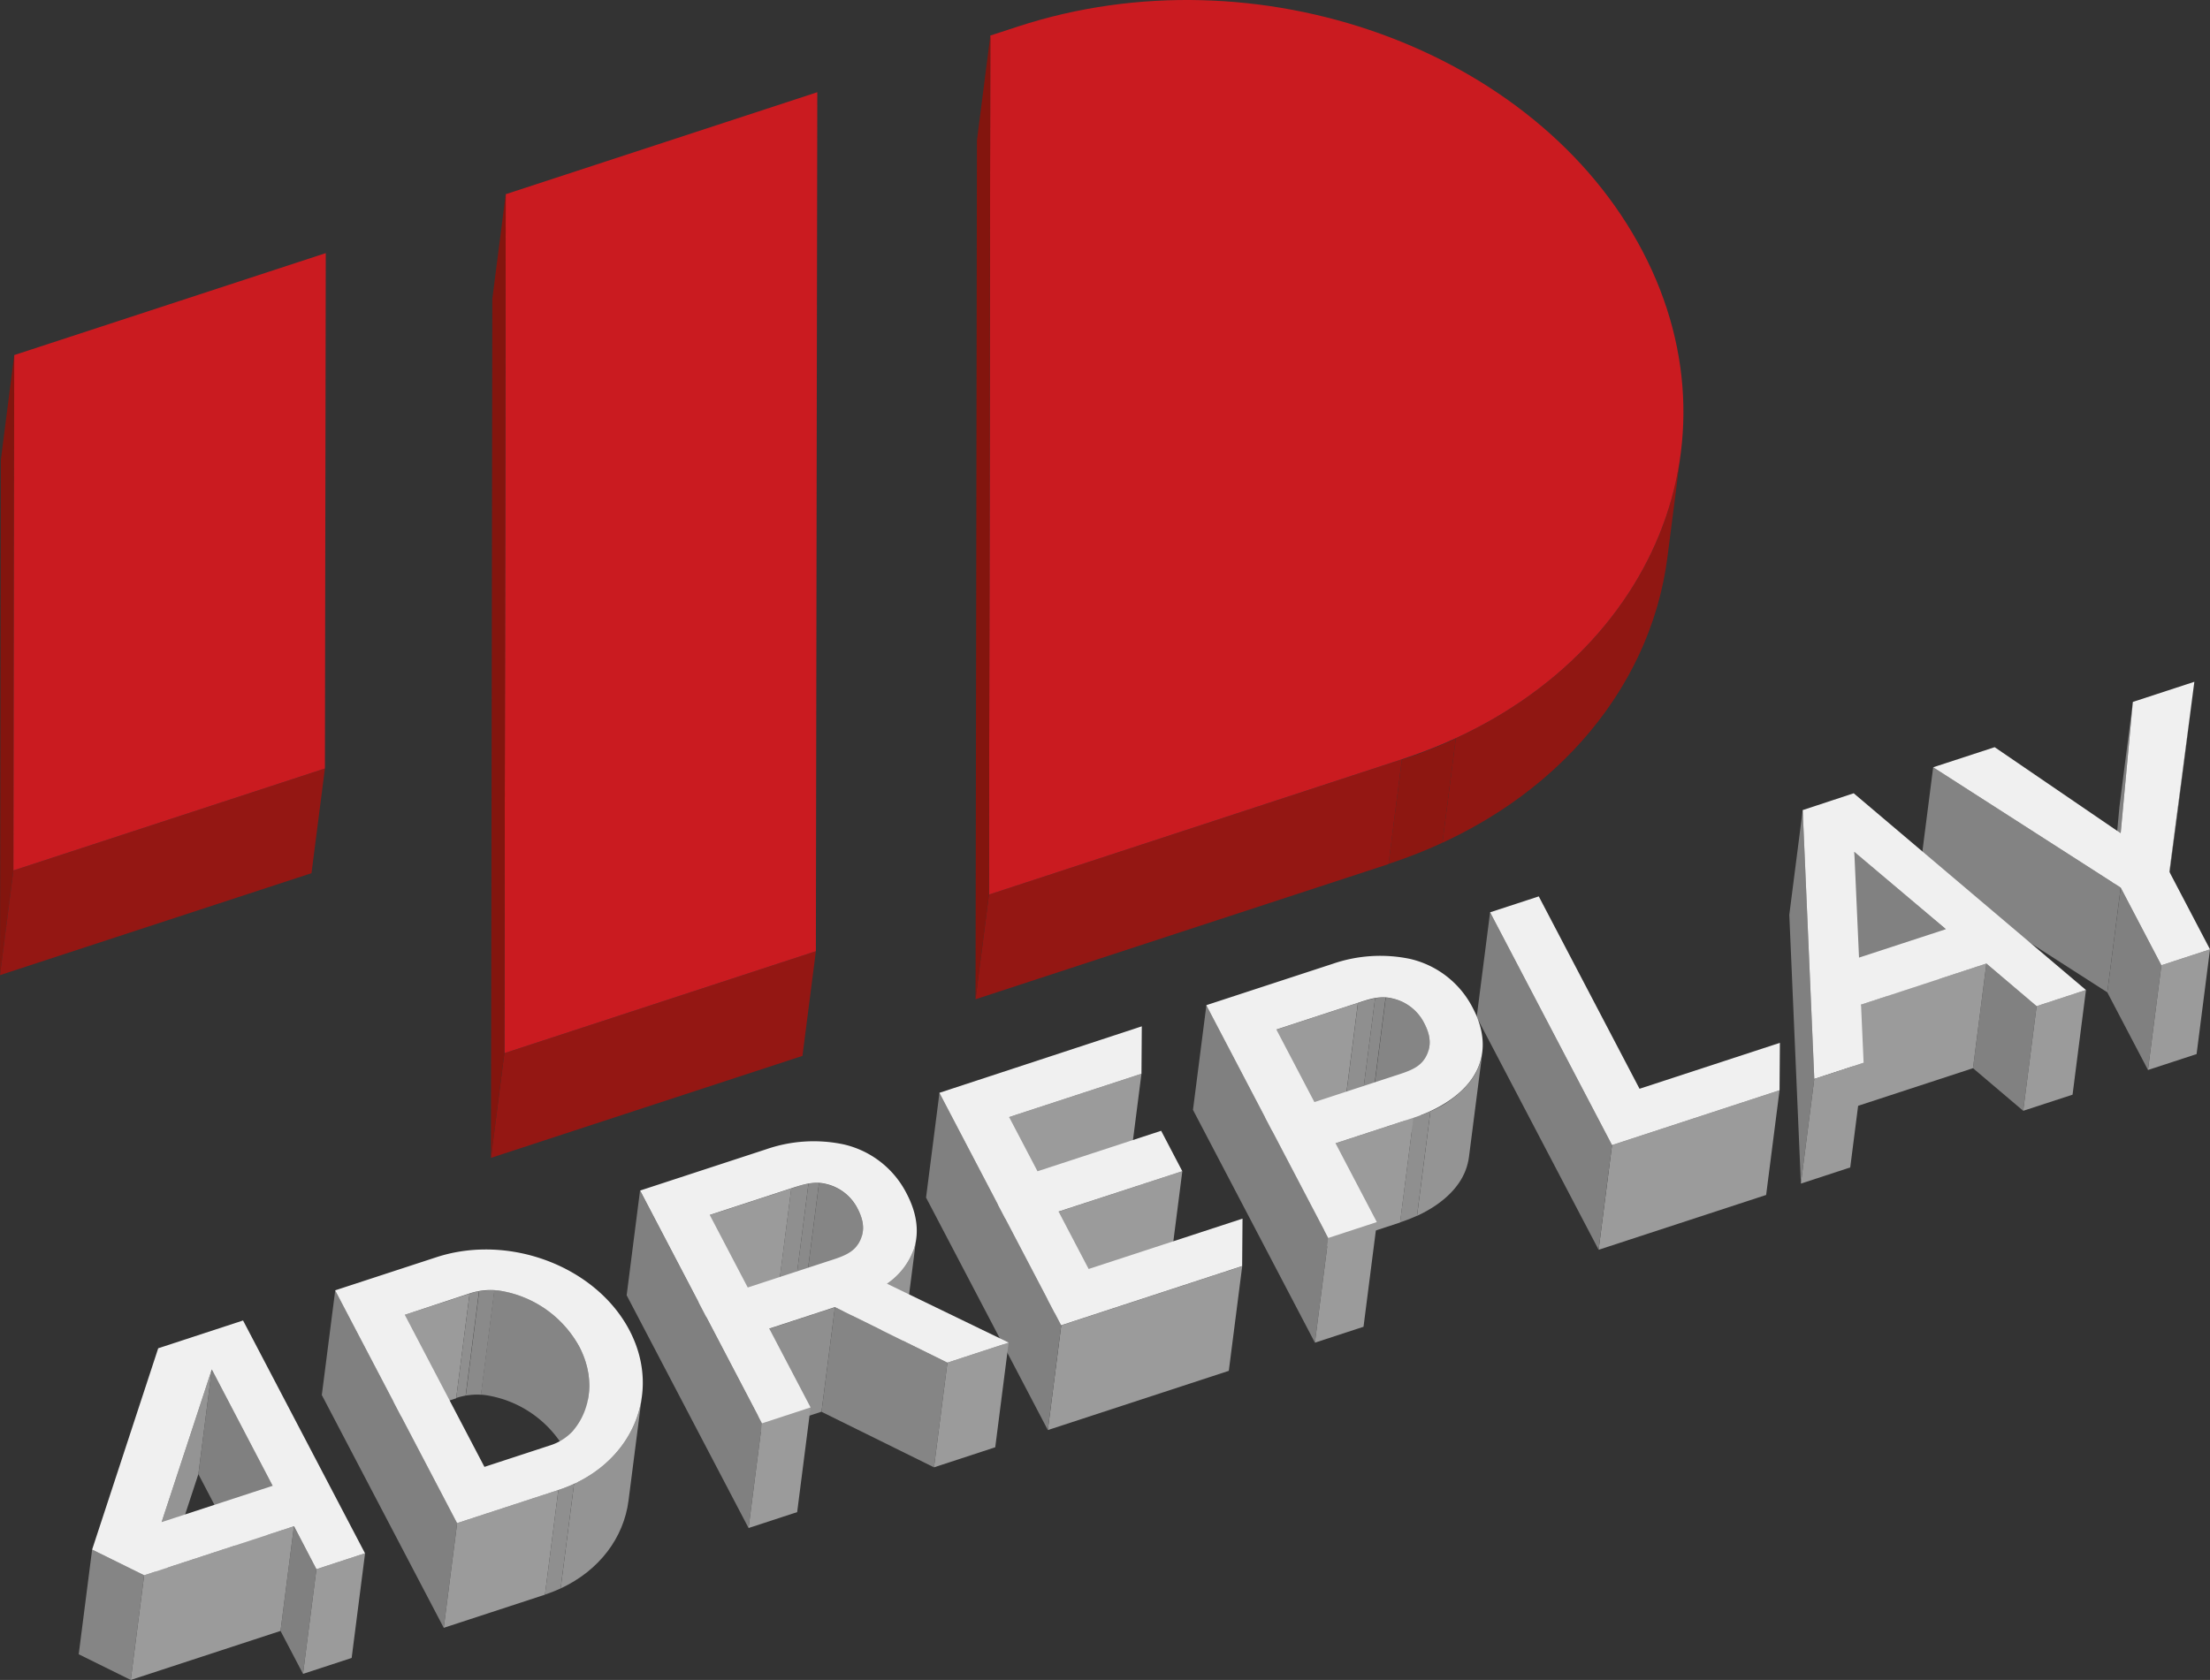<svg xmlns="http://www.w3.org/2000/svg" xmlns:xlink="http://www.w3.org/1999/xlink" viewBox="0 0 591.56 449.81"><rect x="0" y="0" width="591.56" height="449.81" fill="#333333" stroke="none"/><defs><style>.a{fill:none;}.b{isolation:isolate;}.c{clip-path:url(#a);}.d{fill:#901712;}.e{fill:#8d1711;}.f{fill:#941713;}.g{fill:#ca1b20;}.h{fill:#83150e;}.i{fill:gray;}.j{fill:#8f8f8f;}.k{fill:#838383;}.l{fill:#818181;}.m{fill:#9b9b9b;}.n{fill:#f0f0f0;}.o{clip-path:url(#b);}.p{fill:#858585;}.q{fill:#8a8a8a;}.r{clip-path:url(#c);}.s{fill:#949494;}.t{clip-path:url(#d);}.u{clip-path:url(#e);}.v{clip-path:url(#f);}.w{clip-path:url(#g);}.x{clip-path:url(#h);}</style><clipPath id="a" transform="translate(-38.65 -195.6)"><path class="a" d="M488.56,316.85l-3.59,28c-4.61,35.95-31.72,68-74.66,82.07l3.59-28C456.84,384.87,484,352.8,488.56,316.85Z"/></clipPath><clipPath id="b" transform="translate(-38.65 -195.6)"><path class="a" d="M421.28,475.71l-3.59,28a10.14,10.14,0,0,0-1.33-6A12.65,12.65,0,0,0,408,491c-3.18-.84-6.06.05-9,1l-.44.15,3.59-28,.44-.14c2.93-1,5.8-1.86,9-1a12.6,12.6,0,0,1,8.39,6.69A10.11,10.11,0,0,1,421.28,475.71Z"/></clipPath><clipPath id="c" transform="translate(-38.65 -195.6)"><path class="a" d="M435.45,477.33l-3.59,28a15.9,15.9,0,0,1-2.69,7c-3.07,4.51-8.66,8.27-15.76,10.6l3.59-28c7.1-2.33,12.69-6.1,15.76-10.6A15.9,15.9,0,0,0,435.45,477.33Z"/></clipPath><clipPath id="d" transform="translate(-38.65 -195.6)"><path class="a" d="M269.61,525.37l-3.59,28a10.07,10.07,0,0,0-1.34-6,12.62,12.62,0,0,0-8.39-6.7c-3.19-.84-6.06.05-9,1l-.44.14,3.59-28,.44-.14c2.93-1,5.8-1.86,9-1a12.64,12.64,0,0,1,8.39,6.7A10.11,10.11,0,0,1,269.61,525.37Z"/></clipPath><clipPath id="e" transform="translate(-38.65 -195.6)"><path class="a" d="M283.92,527.13l-3.59,28a16.33,16.33,0,0,1-.66,2.91,18.92,18.92,0,0,1-7.17,9.27l3.59-28a18.92,18.92,0,0,0,7.17-9.27A16.43,16.43,0,0,0,283.92,527.13Z"/></clipPath><clipPath id="f" transform="translate(-38.65 -195.6)"><path class="a" d="M262.14,545.58l-3.59,28L241,579.36l3.59-28Z"/></clipPath><clipPath id="g" transform="translate(-38.65 -195.6)"><path class="a" d="M196.23,569.1l-3.59,28a21.77,21.77,0,0,0-2.5-12.91,29.52,29.52,0,0,0-21.24-15,17.81,17.81,0,0,0-8.14.72l3.59-28a17.81,17.81,0,0,1,8.14-.72,29.52,29.52,0,0,1,21.24,15A21.75,21.75,0,0,1,196.23,569.1Z"/></clipPath><clipPath id="h" transform="translate(-38.65 -195.6)"><path class="a" d="M210.48,569.38l-3.59,28c-1.42,11.12-9.5,21-22.37,25.17l3.59-28C201,590.33,209.06,580.5,210.48,569.38Z"/></clipPath></defs><g class="b"><g class="b"><g class="c"><g class="b"><path class="d" d="M488.56,316.85l-3.59,28c-4.07,31.73-25.68,60.44-60.22,76.41l3.59-28c34.54-16,56.15-44.67,60.22-76.41" transform="translate(-38.65 -195.6)"/><path class="e" d="M428.34,393.26l-3.59,28A133.33,133.33,0,0,1,410.31,427l3.59-28a133.36,133.36,0,0,0,14.44-5.67" transform="translate(-38.65 -195.6)"/></g></g></g><polygon class="f" points="375.25 203.32 371.67 231.36 261.13 267.55 264.72 239.51 375.25 203.32"/><path class="g" d="M311.14,202.7c64-20.94,138.82,6,167.2,60.2s-.47,115.08-64.44,136L303.37,435.12l.36-230Z" transform="translate(-38.65 -195.6)"/><polygon class="h" points="264.72 239.51 261.13 267.55 261.5 37.56 265.09 9.53 264.72 239.51"/><polygon class="h" points="3.59 233.06 0 261.09 0.23 123.1 3.81 95.07 3.59 233.06"/><polygon class="f" points="86.97 205.76 83.38 233.79 0 261.09 3.59 233.06 86.97 205.76"/><polygon class="g" points="87.2 67.77 86.97 205.76 3.59 233.06 3.81 95.07 87.2 67.77"/><polygon class="f" points="218.39 254.68 214.8 282.71 131.42 310.02 135.01 281.98 218.39 254.68"/><polygon class="g" points="218.77 24.69 218.39 254.68 135.01 281.98 135.37 52 218.77 24.69"/><polygon class="h" points="135.01 281.98 131.42 310.02 131.78 80.03 135.37 52 135.01 281.98"/></g><g class="b"><polygon class="i" points="567.65 223.1 564.07 251.14 567.32 215.98 570.91 187.94 567.65 223.1"/><polygon class="j" points="587.37 182.55 583.78 210.59 577.09 261.46 580.68 233.42 587.37 182.55"/><polygon class="k" points="567.66 237.66 564.07 265.7 513.87 233.48 517.46 205.44 567.66 237.66"/><polygon class="l" points="520.87 248.8 517.28 276.84 492.81 256.12 496.39 228.09 520.87 248.8"/><polygon class="i" points="578.55 258.45 574.96 286.49 564.07 265.7 567.66 237.66 578.55 258.45"/><polygon class="m" points="591.56 254.19 587.97 282.23 574.96 286.49 578.55 258.45 591.56 254.19"/><polygon class="n" points="587.37 182.55 580.68 233.42 591.56 254.19 578.55 258.45 567.66 237.66 517.46 205.44 533.92 200.06 567.65 223.1 570.91 187.94 587.37 182.55"/><polygon class="l" points="545.15 269.39 541.56 297.42 528.12 286.01 531.71 257.98 545.15 269.39"/><polygon class="m" points="558.36 265.06 554.77 293.1 541.56 297.42 545.15 269.39 558.36 265.06"/><polygon class="m" points="531.71 257.98 528.12 286.01 494.56 297 498.15 268.96 531.71 257.98"/><polygon class="i" points="485.64 288.87 482.05 316.91 478.95 244.93 482.54 216.89 485.64 288.87"/><path class="n" d="M534.84,408,597,460.67,583.8,465l-13.44-11.41-33.56,11,.69,15.58-13.2,4.33-3.1-72Zm1.42,44,23.26-7.61L535,423.69,536.26,452" transform="translate(-38.65 -195.6)"/><polygon class="m" points="498.85 284.55 495.26 312.58 482.05 316.91 485.64 288.87 498.85 284.55"/></g><g class="b"><polygon class="m" points="476.34 291.92 472.75 319.95 427.91 334.63 431.5 306.6 476.34 291.92"/><polygon class="i" points="431.5 306.6 427.91 334.63 395.27 272.31 398.86 244.27 431.5 306.6"/><polygon class="n" points="411.89 240.01 438.86 291.52 476.43 279.22 476.34 291.92 431.5 306.6 398.86 244.27 411.89 240.01"/></g><g class="b"><g class="b"><g class="o"><g class="b"><path class="p" d="M421.28,475.71l-3.59,28a10.14,10.14,0,0,0-1.33-6A12.65,12.65,0,0,0,408,491a10.26,10.26,0,0,0-2-.32l3.59-28a10.26,10.26,0,0,1,2,.32,12.6,12.6,0,0,1,8.39,6.69,10.11,10.11,0,0,1,1.34,6" transform="translate(-38.65 -195.6)"/><path class="q" d="M409.55,462.66l-3.59,28a12.59,12.59,0,0,0-2.82.19l3.59-28a11.51,11.51,0,0,1,2.82-.19" transform="translate(-38.65 -195.6)"/><path class="j" d="M406.73,462.85l-3.59,28A31.89,31.89,0,0,0,399,492l-.44.15,3.59-28,.44-.14a30.39,30.39,0,0,1,4.17-1.14" transform="translate(-38.65 -195.6)"/></g></g></g><polygon class="m" points="363.48 268.53 359.89 296.56 338.08 303.7 341.67 275.67 363.48 268.53"/><g class="b"><g class="r"><g class="b"><path class="s" d="M435.45,477.33l-3.59,28a15.9,15.9,0,0,1-2.69,7c-2.38,3.5-6.28,6.55-11.22,8.83l3.59-28a27.08,27.08,0,0,0,11.22-8.82,15.9,15.9,0,0,0,2.69-7" transform="translate(-38.65 -195.6)"/><path class="j" d="M421.54,493.12l-3.59,28a43.3,43.3,0,0,1-4.54,1.77l3.59-28a44.2,44.2,0,0,0,4.54-1.78" transform="translate(-38.65 -195.6)"/></g></g></g><polygon class="m" points="378.36 299.29 374.77 327.33 353.93 334.15 357.52 306.12 378.36 299.29"/><polygon class="i" points="355.56 331.46 351.97 359.5 319.33 297.17 322.92 269.14 355.56 331.46"/><polygon class="m" points="368.57 327.2 364.98 355.24 351.97 359.5 355.56 331.46 368.57 327.2"/><path class="n" d="M416,452.33a25.2,25.2,0,0,1,16.9,13.2c3.58,6.84,3.52,13.33-.17,18.77-3.07,4.5-8.66,8.27-15.76,10.6l-20.83,6.82,11.05,21.09-13,4.26-32.64-62.33,33.84-11.08A39,39,0,0,1,416,452.33Zm4,26.78c1.52-2.37,2.05-5.41-.06-9.44a12.6,12.6,0,0,0-8.39-6.69c-3.19-.85-6.06,0-9,1l-.44.14-21.81,7.14,10.18,19.43,21.81-7.15.5-.16c2.91-.95,5.71-1.92,7.2-4.28" transform="translate(-38.65 -195.6)"/></g><g class="b"><polygon class="m" points="305.54 287.5 301.95 315.53 266.52 327.13 270.11 299.1 305.54 287.5"/><polygon class="m" points="316.48 313.58 312.89 341.62 279.79 352.45 283.38 324.42 316.48 313.58"/><polygon class="m" points="332.51 339.01 328.92 367.04 280.48 382.9 284.07 354.87 332.51 339.01"/><polygon class="i" points="284.07 354.87 280.48 382.9 247.88 320.65 251.47 292.62 284.07 354.87"/><path class="n" d="M344.28,470.4l-.09,12.7-35.43,11.6,7.6,14.51,33.1-10.84,5.66,10.82L322,520l8.05,15.37,41.19-13.48-.1,12.7-48.45,15.86-32.59-62.25Z" transform="translate(-38.65 -195.6)"/></g><g class="b"><g class="b"><g class="t"><g class="b"><path class="p" d="M269.61,525.37l-3.59,28a10.07,10.07,0,0,0-1.34-6,12.62,12.62,0,0,0-8.39-6.7,10.26,10.26,0,0,0-2-.32l3.59-28a9.53,9.53,0,0,1,2,.31,12.64,12.64,0,0,1,8.39,6.7,10.11,10.11,0,0,1,1.34,6" transform="translate(-38.65 -195.6)"/><path class="q" d="M257.88,512.32l-3.59,28a11.51,11.51,0,0,0-2.82.19l3.59-28a11.51,11.51,0,0,1,2.82-.19" transform="translate(-38.65 -195.6)"/><path class="j" d="M255.06,512.51l-3.59,28a31.89,31.89,0,0,0-4.17,1.14l-.44.14,3.59-28,.44-.14a28.68,28.68,0,0,1,4.17-1.14" transform="translate(-38.65 -195.6)"/></g></g></g><polygon class="m" points="211.81 318.19 208.22 346.22 186.41 353.36 190 325.33 211.81 318.19"/><g class="b"><g class="u"><g class="b"><path class="s" d="M283.92,527.13l-3.59,28a16.33,16.33,0,0,1-.66,2.91,18.92,18.92,0,0,1-7.17,9.27l3.59-28a18.92,18.92,0,0,0,7.17-9.27,16.43,16.43,0,0,0,.66-2.92" transform="translate(-38.65 -195.6)"/></g></g></g><polygon class="p" points="253.6 364.85 250.01 392.88 219.9 378.01 223.49 349.97 253.6 364.85"/><g class="b"><g class="v"><g class="b"><path class="j" d="M262.14,545.58l-3.59,28L241,579.36l3.59-28,17.58-5.75" transform="translate(-38.65 -195.6)"/></g></g></g><polygon class="m" points="269.99 359.48 266.4 387.51 250.01 392.88 253.6 364.85 269.99 359.48"/><polygon class="i" points="203.96 381.1 200.37 409.13 167.74 346.81 171.32 318.77 203.96 381.1"/><polygon class="m" points="216.97 376.84 213.38 404.87 200.37 409.13 203.96 381.1 216.97 376.84"/><path class="n" d="M276.09,539.32l32.55,15.76-16.39,5.37-30.11-14.87-17.58,5.75,11.06,21.11-13,4.26L210,514.37,243.8,503.3A38.79,38.79,0,0,1,264.43,502a25.21,25.21,0,0,1,16.91,13.19c2.77,5.3,3.42,10.31,1.92,14.89A18.92,18.92,0,0,1,276.09,539.32Zm-7.76-10.55c1.52-2.37,2.05-5.41-.06-9.44a12.64,12.64,0,0,0-8.39-6.7c-3.19-.84-6.06.06-9,1l-.44.14-21.81,7.14,10.17,19.42,21.81-7.14.51-.16c2.91-.95,5.71-1.92,7.2-4.28" transform="translate(-38.65 -195.6)"/></g><g class="b"><polygon class="m" points="125.7 346.37 122.11 374.4 104.77 380.08 108.36 352.04 125.7 346.37"/><g class="b"><g class="w"><g class="b"><path class="p" d="M196.23,569.1l-3.59,28a21.77,21.77,0,0,0-2.5-12.91,29.52,29.52,0,0,0-21.24-15c-.5-.08-1-.13-1.53-.16l3.59-28c.51,0,1,.08,1.53.16a29.52,29.52,0,0,1,21.24,15,21.75,21.75,0,0,1,2.5,12.9" transform="translate(-38.65 -195.6)"/><path class="q" d="M171,541.09l-3.59,28a18.15,18.15,0,0,0-4.09.25l3.59-28a17.57,17.57,0,0,1,4.09-.24" transform="translate(-38.65 -195.6)"/><path class="j" d="M166.87,541.33l-3.59,28a18.57,18.57,0,0,0-2.52.63l3.59-28a18.61,18.61,0,0,1,2.52-.64" transform="translate(-38.65 -195.6)"/></g></g></g><g class="b"><g class="x"><g class="b"><path class="s" d="M210.48,569.38l-3.59,28c-1.26,9.86-7.75,18.7-18.17,23.52l3.59-28c10.42-4.82,16.91-13.67,18.17-23.52" transform="translate(-38.65 -195.6)"/><path class="j" d="M192.31,592.9l-3.59,28a38.19,38.19,0,0,1-4.2,1.65l3.59-28a38.16,38.16,0,0,0,4.2-1.64" transform="translate(-38.65 -195.6)"/></g></g></g><polygon class="i" points="122.37 407.81 118.78 435.85 86.14 373.52 89.73 345.49 122.37 407.81"/><polygon class="m" points="149.46 398.94 145.87 426.98 118.78 435.85 122.37 407.81 149.46 398.94"/><path class="n" d="M155.47,532.22c19.49-6.38,42.73,2.49,51.68,19.59s.45,36.35-19,42.73L161,603.42l-32.64-62.33Zm36.61,46.42c4.92-5.83,5.84-14.44,1.65-22.44a29.52,29.52,0,0,0-21.24-15,17.81,17.81,0,0,0-8.14.72L147,547.65l21.32,40.71,17.34-5.68a14.28,14.28,0,0,0,6.41-4" transform="translate(-38.65 -195.6)"/></g><g class="b"><polygon class="i" points="73 397.81 69.41 425.85 53.1 394.7 56.69 366.67 73 397.81"/><polygon class="s" points="56.69 366.67 53.1 394.7 39.67 435.58 43.26 407.55 56.69 366.67"/><polygon class="i" points="84.7 420.15 81.11 448.18 75.09 436.68 78.68 408.65 84.7 420.15"/><polygon class="m" points="97.72 415.88 94.13 443.92 81.11 448.18 84.7 420.15 97.72 415.88"/><polygon class="p" points="38.59 421.77 35 449.81 21.07 442.93 24.66 414.89 38.59 421.77"/><polygon class="m" points="78.68 408.65 75.09 436.68 35 449.81 38.59 421.77 78.68 408.65"/><path class="n" d="M81,556.6l22.71-7.44,32.64,62.33-13,4.26-6-11.5L77.24,617.38,63.31,610.5Zm30.63,36.82L95.34,562.27,81.91,603.15l29.74-9.73" transform="translate(-38.65 -195.6)"/></g></svg>